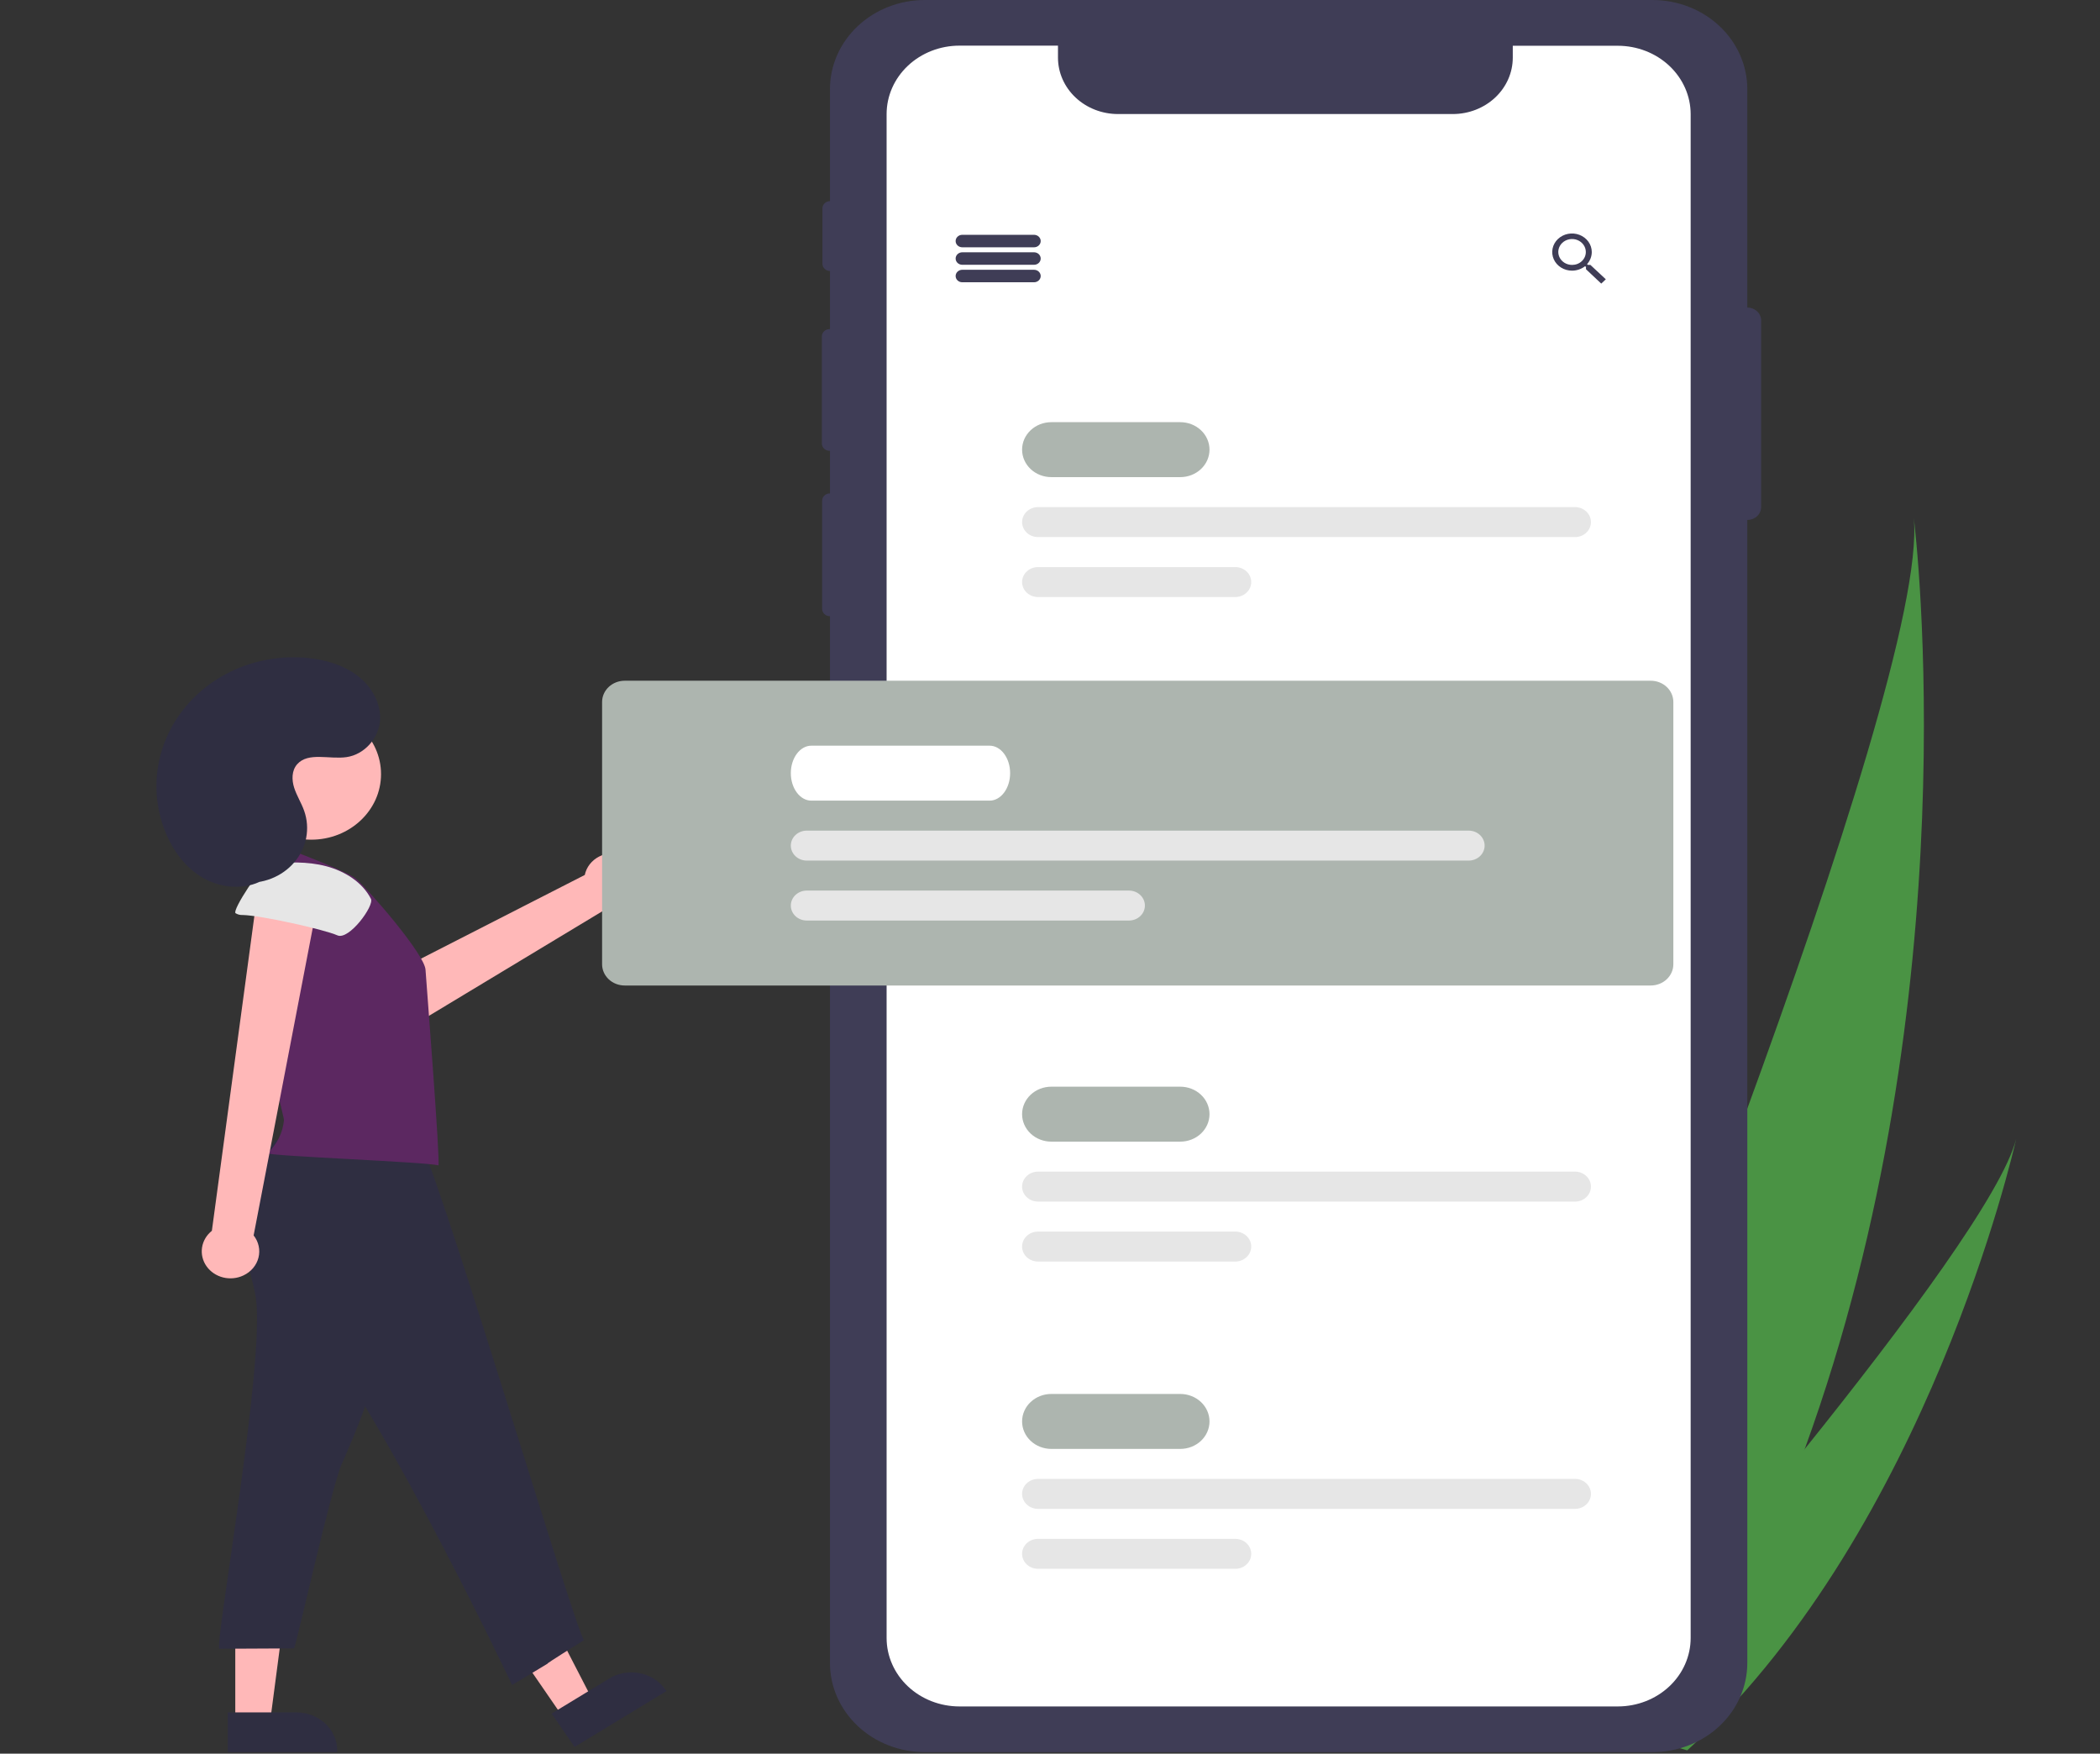 <svg width="776" height="648" viewBox="0 0 776 648" fill="none" xmlns="http://www.w3.org/2000/svg">
<rect x="0" y="0" width="776" height="648" fill="#333333" stroke="none"/>
<g clip-path="url(#clip0_2_2)">
<path d="M666.892 535.421C653.798 571.46 636.96 607.421 615.388 641.649C614.909 642.419 614.425 643.175 613.937 643.943L560.532 628.066C560.839 627.339 561.175 626.526 561.537 625.639C583.077 573.29 713.036 254.34 707.203 191.454C707.831 196.601 728.161 366.952 666.892 535.421Z" fill="#4A9344"/>
<path d="M625.691 644.712C624.965 645.409 624.221 646.101 623.47 646.777L583.407 634.867C583.949 634.251 584.58 633.525 585.305 632.705C597.17 619.088 632.446 578.318 666.892 535.421C703.909 489.322 739.975 440.774 745.03 420.825C744.015 425.362 712.403 563.452 625.691 644.712Z" fill="#4A9344"/>
<path d="M645.717 113.645C645.702 113.645 645.688 113.649 645.673 113.65V32.945C645.673 24.207 641.979 15.828 635.405 9.649C628.83 3.471 619.913 0 610.615 0H341.746C332.448 0 323.531 3.471 316.957 9.649C310.382 15.828 306.689 24.207 306.689 32.945V74.318C305.946 74.333 305.24 74.621 304.72 75.119C304.201 75.618 303.909 76.287 303.909 76.985V97.478C303.909 98.175 304.201 98.845 304.72 99.343C305.24 99.842 305.946 100.129 306.689 100.144V121.612H306.546C306.173 121.612 305.803 121.681 305.458 121.815C305.113 121.949 304.799 122.146 304.535 122.394C304.271 122.643 304.062 122.937 303.919 123.261C303.776 123.586 303.702 123.933 303.702 124.284V163.912C303.702 164.263 303.776 164.61 303.919 164.935C304.062 165.259 304.271 165.553 304.535 165.802C304.799 166.05 305.113 166.247 305.458 166.381C305.803 166.515 306.173 166.584 306.546 166.584H306.689V182.323H306.644C306.271 182.323 305.901 182.392 305.556 182.527C305.211 182.661 304.898 182.858 304.634 183.106C304.369 183.354 304.16 183.649 304.017 183.973C303.874 184.297 303.801 184.645 303.801 184.996V225.011C303.801 225.362 303.874 225.709 304.017 226.034C304.16 226.358 304.369 226.653 304.634 226.901C304.898 227.149 305.211 227.346 305.556 227.48C305.901 227.614 306.271 227.683 306.644 227.683H306.689V614.481C306.689 623.218 310.382 631.598 316.957 637.776C323.531 643.955 332.448 647.426 341.746 647.426H610.615C619.913 647.426 628.83 643.955 635.405 637.776C641.979 631.598 645.673 623.218 645.673 614.481V192.122C645.688 192.122 645.702 192.126 645.717 192.126C646.382 192.126 647.041 192.003 647.655 191.764C648.269 191.525 648.827 191.174 649.298 190.732C649.768 190.291 650.141 189.766 650.395 189.189C650.65 188.611 650.781 187.993 650.781 187.368V118.404C650.781 117.142 650.247 115.931 649.298 115.039C648.348 114.147 647.06 113.645 645.717 113.645Z" fill="#3F3D56"/>
<path d="M624.741 42.167V605.25C624.738 611.959 621.9 618.392 616.851 623.135C611.802 627.878 604.955 630.543 597.816 630.543H354.545C347.406 630.543 340.559 627.878 335.51 623.135C330.461 618.392 327.624 611.959 327.621 605.25V42.167C327.621 35.456 330.458 29.021 335.507 24.276C340.556 19.531 347.404 16.865 354.545 16.865H390.948V21.305C390.951 26.83 393.288 32.127 397.445 36.034C401.602 39.941 407.239 42.137 413.118 42.139H536.886C542.757 42.127 548.383 39.926 552.53 36.021C556.677 32.115 559.007 26.823 559.007 21.305V16.911H597.816C604.949 16.911 611.789 19.57 616.837 24.305C621.885 29.041 624.728 35.464 624.741 42.167Z" fill="white"/>
<path d="M230.257 315.956C228.818 315.432 227.275 315.212 225.736 315.309C224.197 315.407 222.699 315.821 221.348 316.521C219.998 317.221 218.827 318.192 217.918 319.363C217.01 320.535 216.386 321.879 216.09 323.302L129.4 367.599L144.642 383.72L225.149 335.167C227.726 335.475 230.333 334.885 232.477 333.507C234.621 332.13 236.154 330.061 236.783 327.693C237.413 325.325 237.096 322.823 235.893 320.659C234.69 318.496 232.685 316.823 230.257 315.956H230.257Z" fill="#FFB8B8"/>
<path d="M208.148 634.67L218.95 628.104L197.14 585.823L181.197 595.514L208.148 634.67Z" fill="#FFB8B8"/>
<path d="M246.271 624.866L212.321 645.503L203.836 633.176L225.16 620.215C228.509 618.179 232.581 617.477 236.48 618.263C240.38 619.049 243.788 621.258 245.954 624.405L246.271 624.866L246.271 624.866Z" fill="#2F2E41"/>
<path d="M86.942 636.197H99.807L105.93 589.565H86.942V636.197Z" fill="#FFB8B8"/>
<path d="M124.619 647.423H84.186V632.743H109.581C111.556 632.743 113.512 633.108 115.336 633.818C117.16 634.528 118.818 635.569 120.215 636.882C121.611 638.194 122.719 639.752 123.474 641.466C124.23 643.181 124.619 645.018 124.619 646.874V647.423V647.423Z" fill="#2F2E41"/>
<path d="M382.106 91.378H355.585C354.934 91.378 354.309 91.135 353.848 90.703C353.388 90.27 353.129 89.683 353.129 89.071C353.129 88.459 353.388 87.872 353.848 87.439C354.309 87.006 354.934 86.763 355.585 86.763H382.106C382.758 86.763 383.382 87.006 383.843 87.439C384.303 87.872 384.562 88.459 384.562 89.071C384.562 89.683 384.303 90.27 383.843 90.703C383.382 91.135 382.758 91.378 382.106 91.378V91.378Z" fill="#3F3D56"/>
<path d="M382.106 97.84H355.585C354.934 97.84 354.309 97.597 353.848 97.164C353.388 96.731 353.129 96.144 353.129 95.532C353.129 94.92 353.388 94.333 353.848 93.9C354.309 93.468 354.934 93.225 355.585 93.225H382.106C382.758 93.225 383.382 93.468 383.843 93.9C384.303 94.333 384.562 94.92 384.562 95.532C384.562 96.144 384.303 96.731 383.843 97.164C383.382 97.597 382.758 97.84 382.106 97.84V97.84Z" fill="#3F3D56"/>
<path d="M382.106 104.302H355.585C354.934 104.302 354.309 104.059 353.848 103.626C353.388 103.193 353.129 102.606 353.129 101.994C353.129 101.382 353.388 100.795 353.848 100.362C354.309 99.929 354.934 99.686 355.585 99.686H382.106C382.758 99.686 383.382 99.929 383.843 100.362C384.303 100.795 384.562 101.382 384.562 101.994C384.562 102.606 384.303 103.193 383.843 103.626C383.382 104.059 382.758 104.302 382.106 104.302V104.302Z" fill="#3F3D56"/>
<path d="M587.689 97.886H586.795L586.451 97.618C587.58 96.354 588.199 94.755 588.2 93.105C588.192 91.746 587.756 90.421 586.946 89.295C586.137 88.17 584.99 87.296 583.652 86.782C582.314 86.269 580.844 86.141 579.427 86.413C578.011 86.685 576.713 87.346 575.696 88.311C574.68 89.277 573.991 90.504 573.716 91.838C573.442 93.172 573.595 94.552 574.155 95.804C574.715 97.056 575.658 98.124 576.864 98.872C578.07 99.621 579.486 100.017 580.931 100.009C582.683 99.998 584.376 99.417 585.724 98.366L586.058 98.634V99.483L591.697 104.791L593.386 103.203L587.689 97.886ZM580.931 97.886C579.925 97.89 578.94 97.613 578.101 97.091C577.262 96.568 576.607 95.824 576.218 94.951C575.829 94.079 575.724 93.118 575.917 92.19C576.109 91.262 576.591 90.408 577.299 89.737C578.008 89.065 578.913 88.607 579.899 88.418C580.886 88.23 581.909 88.321 582.84 88.68C583.771 89.038 584.569 89.648 585.131 90.433C585.693 91.217 585.995 92.14 585.999 93.086L585.999 93.105C586.003 93.729 585.876 94.348 585.626 94.926C585.375 95.504 585.006 96.03 584.539 96.474C584.072 96.918 583.516 97.271 582.904 97.514C582.292 97.756 581.635 97.882 580.97 97.886C580.957 97.886 580.944 97.886 580.931 97.886H580.931Z" fill="#3F3D56"/>
<path d="M436.137 176.302H388.491C385.625 176.302 382.877 175.233 380.851 173.328C378.824 171.424 377.686 168.841 377.686 166.148C377.686 163.455 378.824 160.873 380.851 158.969C382.877 157.064 385.625 155.995 388.491 155.995H436.137C439.003 155.995 441.751 157.064 443.777 158.969C445.804 160.873 446.942 163.455 446.942 166.148C446.942 168.841 445.804 171.424 443.777 173.328C441.751 175.233 439.003 176.302 436.137 176.302V176.302Z" fill="#ADB5AF"/>
<path d="M582 198.457H383.58C382.017 198.457 380.518 197.873 379.412 196.834C378.307 195.796 377.686 194.387 377.686 192.918C377.686 191.449 378.307 190.04 379.412 189.002C380.518 187.963 382.017 187.379 383.58 187.379H582C583.563 187.379 585.062 187.963 586.167 189.002C587.273 190.04 587.894 191.449 587.894 192.918C587.894 194.387 587.273 195.796 586.167 196.834C585.062 197.873 583.563 198.457 582 198.457Z" fill="#E6E6E6"/>
<path d="M456.465 220.611H383.58C382.017 220.611 380.518 220.027 379.412 218.988C378.307 217.95 377.686 216.541 377.686 215.072C377.686 213.603 378.307 212.194 379.412 211.156C380.518 210.117 382.017 209.534 383.58 209.534H456.465C458.028 209.534 459.527 210.117 460.632 211.156C461.738 212.194 462.359 213.603 462.359 215.072C462.359 216.541 461.738 217.95 460.632 218.988C459.527 220.027 458.028 220.611 456.465 220.611Z" fill="#E6E6E6"/>
<path d="M436.137 421.844H388.491C385.625 421.844 382.877 420.774 380.851 418.87C378.824 416.965 377.686 414.383 377.686 411.69C377.686 408.997 378.824 406.414 380.851 404.51C382.877 402.606 385.625 401.536 388.491 401.536H436.137C439.003 401.536 441.751 402.606 443.777 404.51C445.804 406.414 446.942 408.997 446.942 411.69C446.942 414.383 445.804 416.965 443.777 418.87C441.751 420.774 439.003 421.844 436.137 421.844V421.844Z" fill="#ADB5AF"/>
<path d="M582 443.998H383.58C382.017 443.998 380.518 443.414 379.412 442.376C378.307 441.337 377.686 439.928 377.686 438.459C377.686 436.99 378.307 435.582 379.412 434.543C380.518 433.504 382.017 432.921 383.58 432.921H582C583.563 432.921 585.062 433.504 586.167 434.543C587.273 435.582 587.894 436.99 587.894 438.459C587.894 439.928 587.273 441.337 586.167 442.376C585.062 443.414 583.563 443.998 582 443.998V443.998Z" fill="#E6E6E6"/>
<path d="M456.465 466.152H383.58C382.017 466.152 380.518 465.568 379.412 464.53C378.307 463.491 377.686 462.082 377.686 460.613C377.686 459.144 378.307 457.736 379.412 456.697C380.518 455.658 382.017 455.075 383.58 455.075H456.465C458.028 455.075 459.527 455.658 460.632 456.697C461.738 457.736 462.359 459.144 462.359 460.613C462.359 462.082 461.738 463.491 460.632 464.53C459.527 465.568 458.028 466.152 456.465 466.152V466.152Z" fill="#E6E6E6"/>
<path d="M436.137 535.383H388.491C385.625 535.383 382.877 534.314 380.851 532.409C378.824 530.505 377.686 527.922 377.686 525.229C377.686 522.536 378.824 519.954 380.851 518.049C382.877 516.145 385.625 515.075 388.491 515.075H436.137C439.003 515.075 441.751 516.145 443.777 518.049C445.804 519.954 446.942 522.536 446.942 525.229C446.942 527.922 445.804 530.505 443.777 532.409C441.751 534.314 439.003 535.383 436.137 535.383V535.383Z" fill="#ADB5AF"/>
<path d="M582 557.537H383.58C382.017 557.537 380.518 556.954 379.412 555.915C378.307 554.877 377.686 553.468 377.686 551.999C377.686 550.53 378.307 549.121 379.412 548.083C380.518 547.044 382.017 546.46 383.58 546.46H582C583.563 546.46 585.062 547.044 586.167 548.083C587.273 549.121 587.894 550.53 587.894 551.999C587.894 553.468 587.273 554.877 586.167 555.915C585.062 556.954 583.563 557.537 582 557.537V557.537Z" fill="#E6E6E6"/>
<path d="M456.465 579.692H383.58C382.017 579.692 380.518 579.108 379.412 578.069C378.307 577.031 377.686 575.622 377.686 574.153C377.686 572.684 378.307 571.275 379.412 570.237C380.518 569.198 382.017 568.615 383.58 568.615H456.465C458.028 568.615 459.527 569.198 460.632 570.237C461.738 571.275 462.359 572.684 462.359 574.153C462.359 575.622 461.738 577.031 460.632 578.069C459.527 579.108 458.028 579.692 456.465 579.692V579.692Z" fill="#E6E6E6"/>
<path d="M609.995 364.151H230.835C228.622 364.148 226.5 363.321 224.934 361.85C223.369 360.379 222.489 358.385 222.486 356.304V259.38C222.489 257.3 223.369 255.306 224.934 253.835C226.5 252.364 228.622 251.536 230.835 251.534H609.995C612.209 251.536 614.331 252.364 615.896 253.835C617.461 255.306 618.342 257.3 618.344 259.38V356.304C618.342 358.385 617.461 360.379 615.896 361.85C614.331 363.321 612.209 364.148 609.995 364.151V364.151Z" fill="#ADB5AF"/>
<path d="M94.526 479.463C98.151 503.361 78.957 609.24 81.089 609.23L108.651 609.092C109.634 607.32 122.285 550.19 126.254 541.023C131.794 528.303 137.383 515.426 139.564 501.838C141.617 489.081 140.605 476.084 139.269 463.244C139.331 462.862 139.296 462.472 139.166 462.105C139.036 461.739 138.815 461.406 138.521 461.136C138.227 460.865 137.87 460.664 137.477 460.549C137.084 460.435 136.668 460.409 136.263 460.475L99.281 458.684C91.658 458.315 89.851 456.746 91.01 463.779C91.815 469.032 93.721 474.146 94.526 479.463Z" fill="#2F2E41"/>
<path d="M101.795 421.355C94.281 431.508 86.403 443.195 88.898 455.352C90.794 464.583 98.278 471.737 105.341 478.429C133.572 505.069 189.238 622.615 189.238 622.615C216.101 606.461 188.597 623.077 215.857 606C213.441 605.824 158.541 420.367 153.993 420.118C135.595 418.973 119.722 417.284 101.795 421.355Z" fill="#2F2E41"/>
<path d="M131.517 324.708C127.701 321.509 100.878 311.645 100.878 311.645C100.385 311.583 99.884 311.598 99.396 311.687C97.869 312.049 97.173 313.831 97.499 315.273C97.825 316.714 95.15 340.403 94.461 351.176C93.253 369.976 105.035 412.564 104.931 413.866C104.527 418.51 102.363 422.864 98.833 426.135C99.75 427.206 158.03 429.353 161.994 430.62C162.794 429.666 157.481 362.115 157.237 358.299C156.829 352.506 136.556 329.095 131.517 324.708Z" fill="#5C2861"/>
<path d="M89.95 471.283C91.331 470.637 92.545 469.714 93.505 468.58C94.466 467.446 95.15 466.127 95.51 464.717C95.87 463.308 95.896 461.841 95.588 460.421C95.279 459 94.643 457.661 93.723 456.496L118.313 328.612L95.367 328.328L78.291 454.789C76.312 456.37 75.019 458.578 74.656 460.995C74.294 463.411 74.887 465.869 76.325 467.902C77.762 469.936 79.942 471.403 82.454 472.026C84.965 472.649 87.632 472.384 89.95 471.283H89.95Z" fill="#FFB8B8"/>
<path d="M89.752 338.101C88.795 338.167 87.842 337.933 87.041 337.437C85.676 336.338 96.815 319.529 99.015 319.279C106.176 318.504 113.543 318.246 120.488 320.064C127.433 321.883 133.965 326.018 137.069 332.138C138.365 334.686 128.965 347.507 124.692 345.624C119.574 343.372 96.491 338.258 89.752 338.101Z" fill="#E6E6E6"/>
<path d="M115.027 310.267C129.261 310.267 140.801 299.423 140.801 286.046C140.801 272.67 129.261 261.826 115.027 261.826C100.792 261.826 89.253 272.67 89.253 286.046C89.253 299.423 100.792 310.267 115.027 310.267Z" fill="#FFB8B8"/>
<path d="M89.711 326.093C93.293 326.445 96.911 325.948 100.236 324.646C103.56 323.345 106.484 321.28 108.739 318.643C110.995 316.005 112.511 312.877 113.149 309.547C113.786 306.216 113.524 302.788 112.388 299.577C111.362 296.679 109.648 294.023 108.708 291.099C107.769 288.176 107.743 284.719 109.827 282.375C113.903 277.789 121.759 280.673 128.043 279.762C134.739 278.79 139.876 272.753 140.412 266.406C140.948 260.06 137.428 253.779 132.187 249.743C126.947 245.708 120.188 243.721 113.445 243.098C104.786 242.299 96.053 243.608 88.088 246.899C80.123 250.191 73.194 255.354 67.968 261.892C62.742 268.429 59.396 276.121 58.25 284.227C57.105 292.332 58.2 300.579 61.429 308.171C64.246 314.795 68.847 320.964 75.383 324.592C81.919 328.219 90.551 328.916 97.064 325.254" fill="#2F2E41"/>
<path d="M365.68 295.842H299.814C295.631 295.842 292.228 291.287 292.228 285.688C292.228 280.089 295.631 275.534 299.814 275.534H365.68C369.863 275.534 373.266 280.089 373.266 285.688C373.266 291.287 369.863 295.842 365.68 295.842Z" fill="white"/>
<path d="M542.709 317.996H298.122C296.558 317.996 295.059 317.413 293.954 316.374C292.849 315.335 292.228 313.927 292.228 312.458C292.228 310.989 292.849 309.58 293.954 308.541C295.059 307.503 296.558 306.919 298.122 306.919H542.709C544.272 306.919 545.771 307.503 546.876 308.541C547.982 309.58 548.603 310.989 548.603 312.458C548.603 313.927 547.982 315.335 546.876 316.374C545.771 317.413 544.272 317.996 542.709 317.996V317.996Z" fill="#E6E6E6"/>
<path d="M417.174 340.15H298.122C296.558 340.15 295.059 339.567 293.954 338.528C292.849 337.49 292.228 336.081 292.228 334.612C292.228 333.143 292.849 331.734 293.954 330.696C295.059 329.657 296.558 329.073 298.122 329.073H417.174C418.737 329.073 420.236 329.657 421.341 330.696C422.447 331.734 423.068 333.143 423.068 334.612C423.068 336.081 422.447 337.49 421.341 338.528C420.236 339.567 418.737 340.15 417.174 340.15V340.15Z" fill="#E6E6E6"/>
</g>
<defs>
<clipPath id="clip0_2_2">
<rect width="776" height="648" fill="white"/>
</clipPath>
</defs>
</svg>
